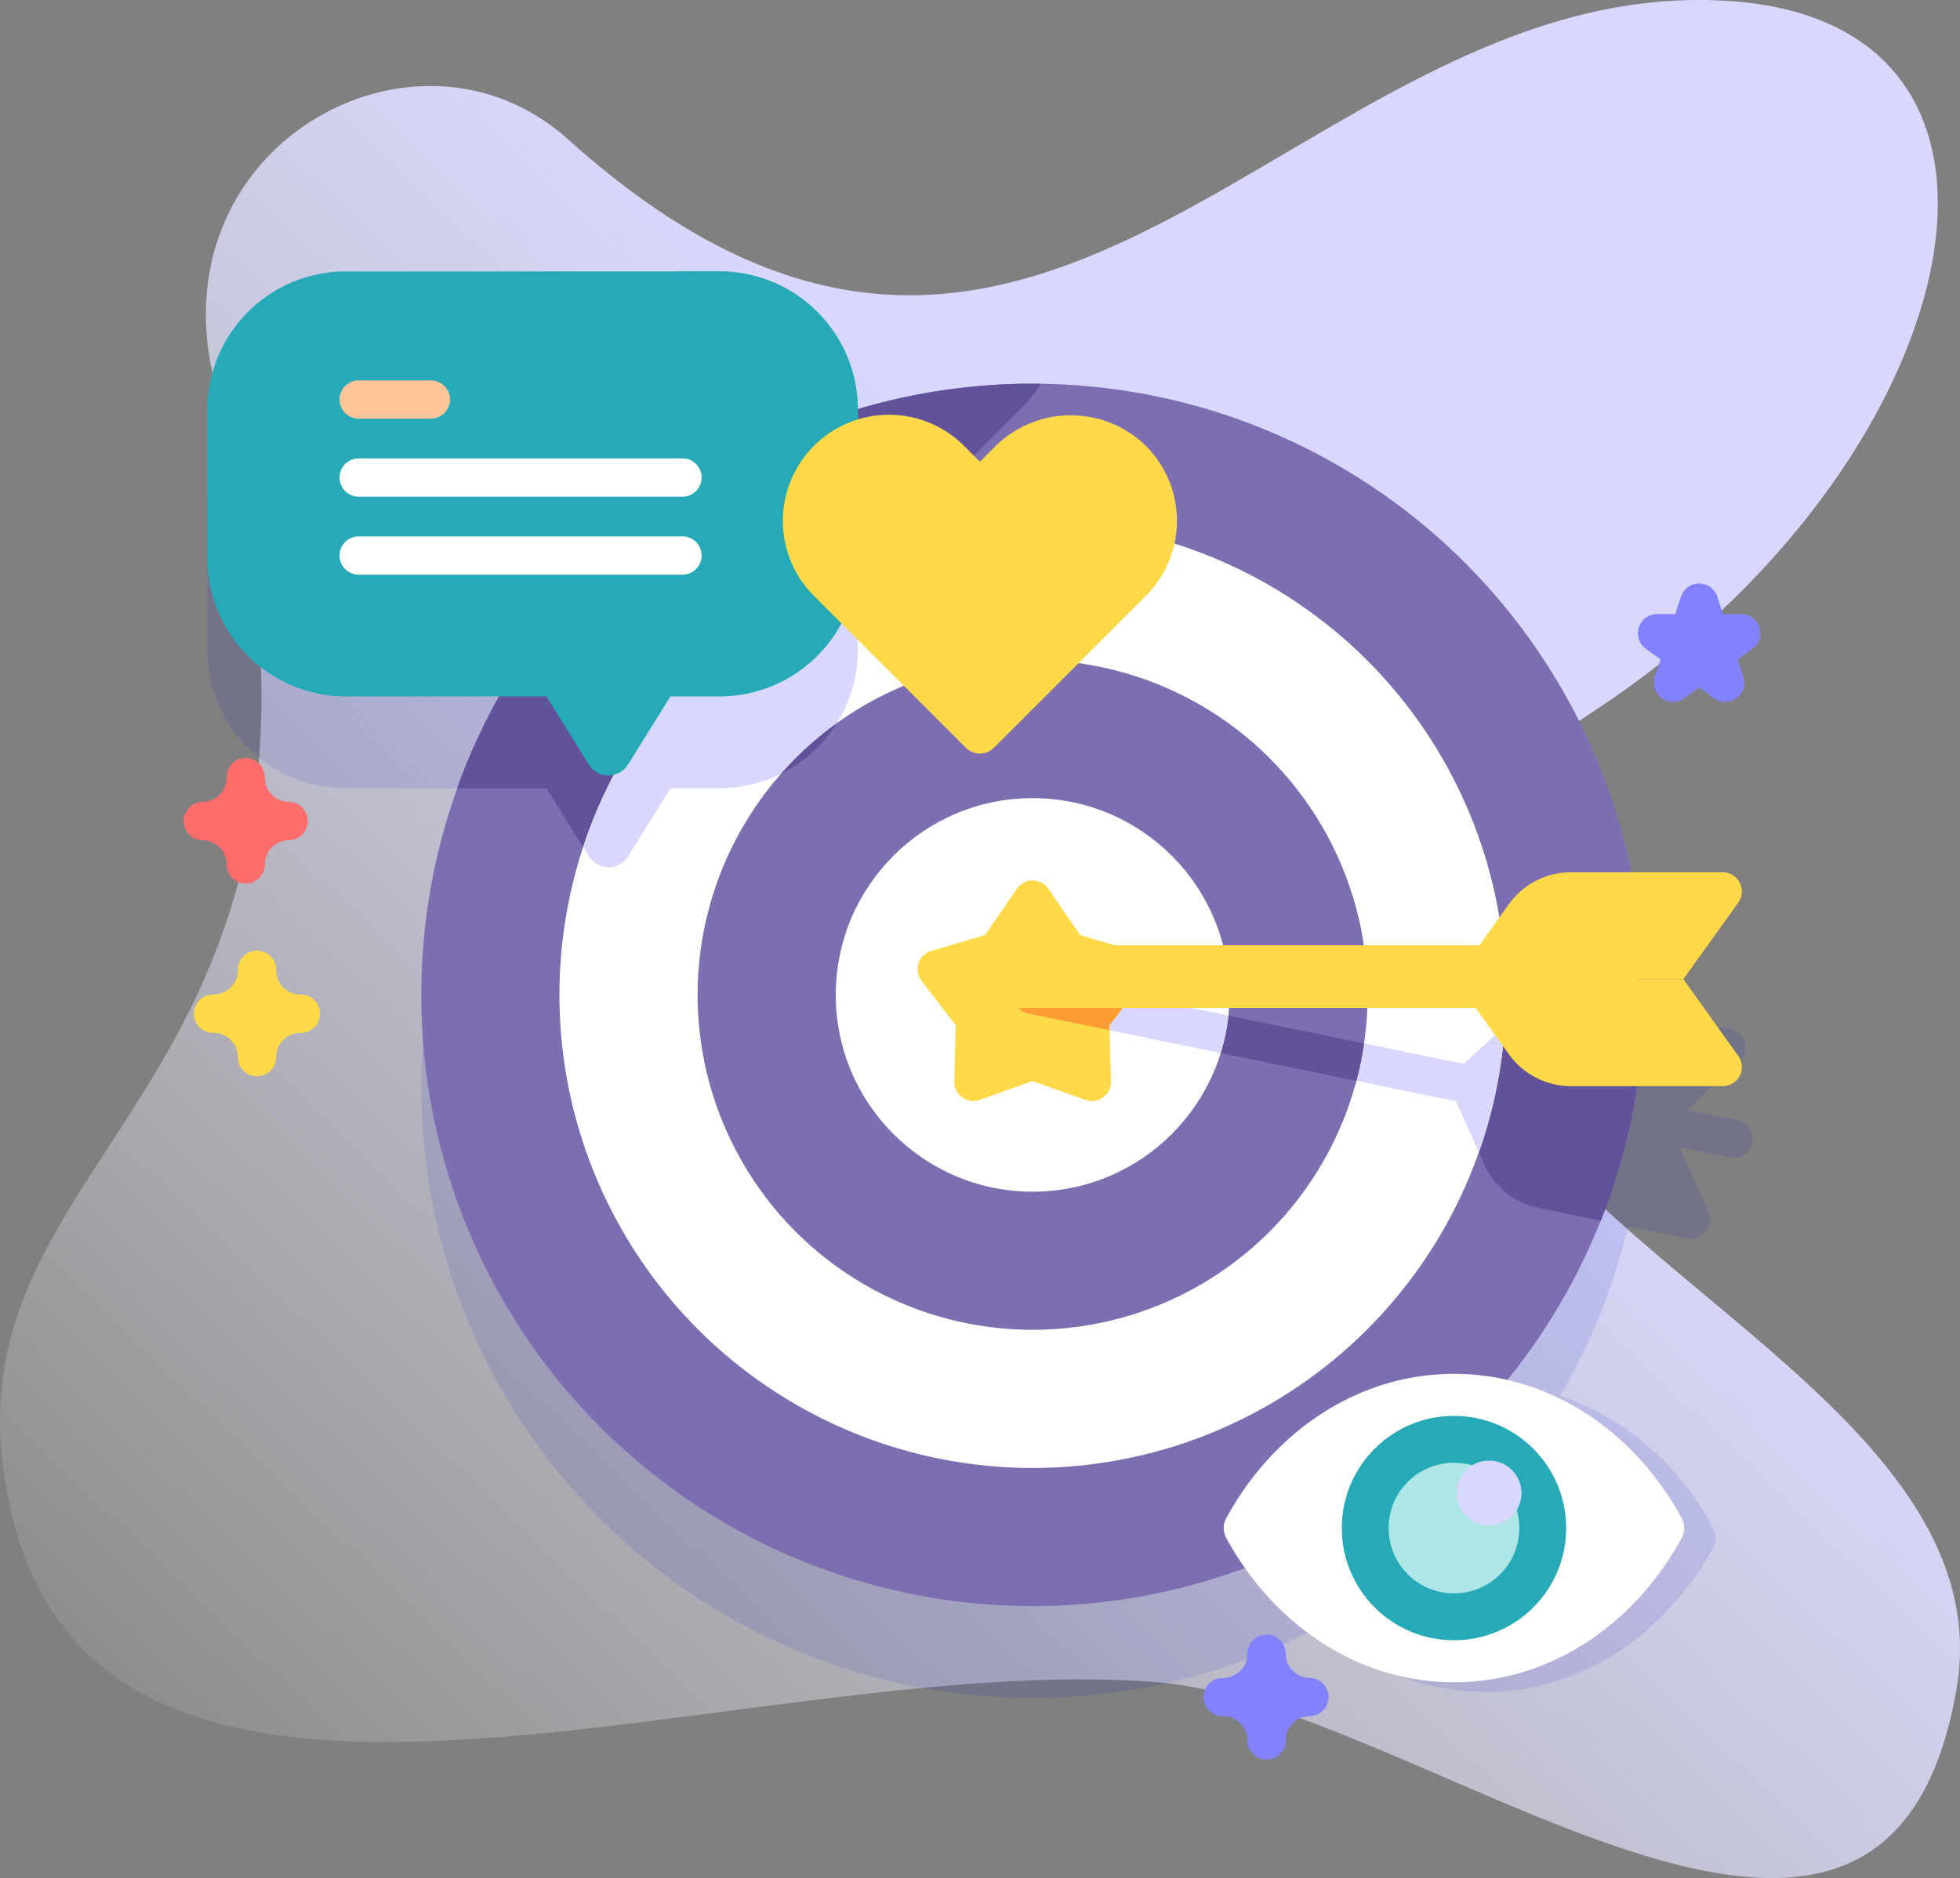 <svg xmlns="http://www.w3.org/2000/svg" xmlns:xlink="http://www.w3.org/1999/xlink" width="125" height="119.803" viewBox="0 0 125 119.803">
  <rect x="0" y="0" width="125" height="119.803" fill="#808080" stroke="none"/>
  <defs>
    <linearGradient id="linear-gradient" x1="0.13" y1="0.969" x2="0.995" y2="0.067" gradientUnits="objectBoundingBox">
      <stop offset="0" stop-color="#fff" stop-opacity="0"/>
      <stop offset="0.262" stop-color="#ededff" stop-opacity="0.416"/>
      <stop offset="0.629" stop-color="#d8d8ff"/>
    </linearGradient>
  </defs>
  <g id="Grupo_1102521" data-name="Grupo 1102521" transform="translate(11911.333 11940.5)">
    <g id="Grupo_1102392" data-name="Grupo 1102392" transform="translate(-11911.333 -11951.143)">
      <g id="Grupo_1102280" data-name="Grupo 1102280" transform="translate(0 10.643)">
        <path id="Trazado_880751" data-name="Trazado 880751" d="M13.753,35.277C25.62,79.648-2.7,82.7.212,104.39c4.061,30.231,46.3,11.354,73.611,13.568,16.762,1.358,46.309,27.088,50.945.491,2.8-16.044-20.546-25.271-28.926-38.017-8.1-12.314-4.389-17.744,5.848-24.453,23.489-15.394,30.723-43.869,8.5-45.278C82.8,8.965,66.646,46.888,36.224,19.529c-9.773-8.788-26.541.531-22.471,15.748Z" transform="translate(0 -10.643)" fill="url(#linear-gradient)"/>
      </g>
      <g id="Grupo_1102302" data-name="Grupo 1102302" transform="translate(11.683 17.883)">
        <g id="Grupo_1102296" data-name="Grupo 1102296" transform="translate(0.325)">
          <g id="Grupo_1102291" data-name="Grupo 1102291" transform="translate(1.22 10.075)">
            <path id="Trazado_880752" data-name="Trazado 880752" d="M151.752,153.841l-3.184-.654,3.311-3.066a1.221,1.221,0,0,0-.584-2.091l-5.8-1.191a39.016,39.016,0,0,0-49.832-32.49,8.825,8.825,0,0,0-8.825-8.782H63.012a8.827,8.827,0,0,0-8.826,8.826v9.459a8.827,8.827,0,0,0,8.826,8.826h9.771a39,39,0,0,0,52.329,53.474,15.758,15.758,0,0,0,10.573,4.173c6.128,0,11.5-3.675,14.517-9.193a1.343,1.343,0,0,0,0-1.289,17.571,17.571,0,0,0-9.743-8.42,38.746,38.746,0,0,0,4.32-10.8l3.772.775a1.221,1.221,0,0,0,1.361-1.692l-1.835-4.123,3.184.654a1.24,1.24,0,0,0,.247.025,1.221,1.221,0,0,0,.244-2.417Z" transform="translate(-54.186 -99.707)" fill="#0000cb" opacity="0.1"/>
            <g id="Grupo_1102282" data-name="Grupo 1102282" transform="translate(13.638 7.161)">
              <circle id="Elipse_12029" data-name="Elipse 12029" cx="38.989" cy="38.989" r="38.989" transform="translate(0 0.001)" fill="#7d6eb2"/>
              <path id="Trazado_880753" data-name="Trazado 880753" d="M343.728,372.194a39.057,39.057,0,0,1-15.234,11.235c-.161-.261-.315-.527-.464-.8a1.343,1.343,0,0,1,0-1.289c3.015-5.518,8.391-9.192,14.519-9.192Q343.142,372.15,343.728,372.194Z" transform="translate(-274.687 -308.368)" fill="#62529b"/>
              <g id="Grupo_1102281" data-name="Grupo 1102281" transform="translate(20.514)">
                <path id="Trazado_880754" data-name="Trazado 880754" d="M213.057,110.9a6.75,6.75,0,0,1-1.072,1.392l-9.685,9.683a1.273,1.273,0,0,1-1.8,0l-6.428-6.428a38.789,38.789,0,0,1,18.474-4.648C212.715,110.9,212.886,110.9,213.057,110.9Z" transform="translate(-194.07 -110.898)" fill="#62529b"/>
              </g>
              <path id="Trazado_880755" data-name="Trazado 880755" d="M144.963,125.227v9.458a8.828,8.828,0,0,1-8.826,8.828h-3.125l-2.705,4.341a1.471,1.471,0,0,1-2.5,0l-2.708-4.341h-5.7a39.084,39.084,0,0,1,23.77-23.613A8.785,8.785,0,0,1,144.963,125.227Z" transform="translate(-117.119 -117.702)" fill="#62529b"/>
              <path id="Trazado_880756" data-name="Trazado 880756" d="M304.941,267.86a38.825,38.825,0,0,1-2.737,13.364l-3.972-.815a4.874,4.874,0,0,1-3.479-2.8l-1.78-4-27.256-5.6a1.221,1.221,0,0,1,.493-2.393l27.253,5.6,3.213-2.976a4.881,4.881,0,0,1,4.3-1.2Z" transform="translate(-226.975 -227.83)" fill="#62529b"/>
              <circle id="Elipse_12030" data-name="Elipse 12030" cx="30.177" cy="30.177" r="30.177" transform="translate(8.812 8.813)" fill="#fff"/>
              <path id="Trazado_880757" data-name="Trazado 880757" d="M169.846,155.74v6.035a8.828,8.828,0,0,1-8.826,8.828H157.9l-2.705,4.341a1.471,1.471,0,0,1-2.5,0l-.369-.591A30.312,30.312,0,0,1,169.846,155.74Z" transform="translate(-142.002 -144.792)" fill="#d8d8ff"/>
              <path id="Trazado_880758" data-name="Trazado 880758" d="M296.076,268.8a29.941,29.941,0,0,1-1.655,8.062l-1.448-3.252-27.256-5.6a1.221,1.221,0,0,1,.493-2.393l27.253,5.6Z" transform="translate(-226.975 -227.83)" fill="#d8d8ff"/>
              <circle id="Elipse_12031" data-name="Elipse 12031" cx="21.365" cy="21.365" r="21.365" transform="translate(17.624 17.625)" fill="#7d6eb2"/>
              <path id="Trazado_880759" data-name="Trazado 880759" d="M287.1,269.915a20.429,20.429,0,0,1-.491,2.39l-20.9-4.29a1.221,1.221,0,0,1,.493-2.393Z" transform="translate(-226.975 -227.83)" fill="#62529b"/>
              <circle id="Elipse_12032" data-name="Elipse 12032" cx="12.553" cy="12.553" r="12.553" transform="translate(26.436 26.437)" fill="#fff"/>
              <path id="Trazado_880760" data-name="Trazado 880760" d="M278.446,268.138a12.324,12.324,0,0,1-.491,2.39l-12.239-2.512a1.221,1.221,0,0,1,.493-2.393Z" transform="translate(-226.975 -227.83)" fill="#d8d8ff"/>
              <path id="Trazado_880761" data-name="Trazado 880761" d="M247.043,253.5l-3.368,1.2a1.221,1.221,0,0,1-1.629-1.184l.1-3.573-2.18-2.833a1.221,1.221,0,0,1,.622-1.915l3.428-1.011,2.021-2.948a1.221,1.221,0,0,1,2.014,0l2.021,2.948L253.5,245.2a1.221,1.221,0,0,1,.622,1.915l-2.18,2.833.1,3.573a1.22,1.22,0,0,1-1.629,1.184Z" transform="translate(-208.055 -209.014)" fill="#ffd947"/>
              <path id="Trazado_880762" data-name="Trazado 880762" d="M270.859,268.758l.01.315-5.156-1.057a1.221,1.221,0,0,1,.493-2.393l6.1,1.255Z" transform="translate(-226.972 -227.83)" fill="#ff9c33"/>
            </g>
            <g id="Grupo_1102289" data-name="Grupo 1102289" transform="translate(0)">
              <g id="Grupo_1102284" data-name="Grupo 1102284">
                <path id="Trazado_880763" data-name="Trazado 880763" d="M95.668,90.392v9.459a8.826,8.826,0,0,1-8.826,8.826H83.719l-2.707,4.343a1.471,1.471,0,0,1-2.5,0l-2.708-4.343H63.013a8.827,8.827,0,0,1-8.826-8.826V90.392a8.827,8.827,0,0,1,8.826-8.826H86.841a8.826,8.826,0,0,1,8.826,8.826Z" transform="translate(-54.187 -81.566)" fill="#26aab7"/>
                <g id="Grupo_1102283" data-name="Grupo 1102283" transform="translate(28.914 0)">
                  <path id="Trazado_880764" data-name="Trazado 880764" d="M185.186,90.394v9.46c0,.11,0,.217-.007.325a1.276,1.276,0,0,1-.894-.374L174.6,90.123a6.771,6.771,0,0,1-.837-8.555h2.6A8.824,8.824,0,0,1,185.186,90.394Z" transform="translate(-172.62 -81.568)" fill="#26aab7"/>
                </g>
              </g>
              <g id="Grupo_1102288" data-name="Grupo 1102288" transform="translate(8.462 6.951)">
                <g id="Grupo_1102285" data-name="Grupo 1102285">
                  <path id="Trazado_880765" data-name="Trazado 880765" d="M94.606,112.477H90.069a1.221,1.221,0,1,1,0-2.441h4.537a1.221,1.221,0,1,1,0,2.441Z" transform="translate(-88.848 -110.036)" fill="#ffc498"/>
                </g>
                <g id="Grupo_1102286" data-name="Grupo 1102286" transform="translate(0 4.976)">
                  <path id="Trazado_880766" data-name="Trazado 880766" d="M110.719,132.859H90.069a1.221,1.221,0,1,1,0-2.441h20.65a1.221,1.221,0,0,1,0,2.441Z" transform="translate(-88.848 -130.418)" fill="#fff"/>
                </g>
                <g id="Grupo_1102287" data-name="Grupo 1102287" transform="translate(0 9.952)">
                  <path id="Trazado_880767" data-name="Trazado 880767" d="M110.719,153.24H90.069a1.221,1.221,0,1,1,0-2.441h20.65a1.221,1.221,0,0,1,0,2.441Z" transform="translate(-88.848 -150.799)" fill="#fff"/>
                </g>
              </g>
            </g>
            <g id="Grupo_1102290" data-name="Grupo 1102290" transform="translate(79.575 38.33)">
              <path id="Trazado_880768" data-name="Trazado 880768" d="M394.68,249.481H380.126l3.422-4.781a4.883,4.883,0,0,1,3.971-2.041h9.67a1.221,1.221,0,0,1,.993,1.931Z" transform="translate(-380.126 -242.66)" fill="#ffd947"/>
              <path id="Trazado_880769" data-name="Trazado 880769" d="M387.519,277.421h9.67a1.221,1.221,0,0,0,.993-1.931l-3.5-4.89H380.126l3.422,4.78A4.883,4.883,0,0,0,387.519,277.421Z" transform="translate(-380.126 -263.779)" fill="#ffd947"/>
            </g>
            <path id="Trazado_880770" data-name="Trazado 880770" d="M207.616,199.65a8.84,8.84,0,0,1-3.542,3.215A21.6,21.6,0,0,1,207.616,199.65Z" transform="translate(-167.48 -170.821)" fill="#62529b"/>
          </g>
          <g id="Grupo_1102292" data-name="Grupo 1102292" transform="translate(37.925 19.218)">
            <path id="Trazado_880771" data-name="Trazado 880771" d="M186.1,47.363l-.92.92-1.014-1.014a6.767,6.767,0,1,0-9.571,9.571l9.684,9.684a1.273,1.273,0,0,0,1.8,0l9.684-9.684a6.767,6.767,0,0,0-.1-9.668,6.854,6.854,0,0,0-9.566.192Z" transform="translate(-172.618 -45.286)" fill="#ffd947"/>
          </g>
          <g id="Grupo_1102295" data-name="Grupo 1102295" transform="translate(-2 5.241)">
            <g id="Grupo_1102294" data-name="Grupo 1102294">
              <g id="Grupo_1102293" data-name="Grupo 1102293">
                <path id="Trazado_880772" data-name="Trazado 880772" d="M357.069,357.342a1.343,1.343,0,0,1,0,1.289c-3.016,5.518-8.389,9.193-14.517,9.193s-11.5-3.674-14.517-9.193a1.344,1.344,0,0,1,0-1.289c3.014-5.518,8.389-9.193,14.517-9.193S354.055,351.824,357.069,357.342Z" transform="translate(-259.832 -272.99)" fill="#fff"/>
              </g>
              <circle id="Elipse_12033" data-name="Elipse 12033" cx="7.156" cy="7.156" r="7.156" transform="translate(75.564 77.84)" fill="#26aab7"/>
              <circle id="Elipse_12034" data-name="Elipse 12034" cx="4.167" cy="4.167" r="4.167" transform="translate(78.552 80.829)" fill="#aee6e6"/>
              <circle id="Elipse_12035" data-name="Elipse 12035" cx="2.072" cy="2.072" r="2.072" transform="translate(82.882 80.691)" fill="#d8d8ff"/>
            </g>
          </g>
          <rect id="Rectángulo_401742" data-name="Rectángulo 401742" width="40" height="4" transform="translate(52.324 53.061)" fill="#ffd947"/>
        </g>
        <g id="Grupo_1102297" data-name="Grupo 1102297" transform="translate(0 41.15)">
          <path id="Trazado_880774" data-name="Trazado 880774" d="M51.842,216.825a1.221,1.221,0,0,1-1.221-1.221,1.548,1.548,0,0,0-1.546-1.546,1.221,1.221,0,0,1,0-2.441,1.548,1.548,0,0,0,1.546-1.546,1.221,1.221,0,1,1,2.441,0,1.548,1.548,0,0,0,1.546,1.546,1.221,1.221,0,0,1,0,2.441,1.548,1.548,0,0,0-1.546,1.546A1.221,1.221,0,0,1,51.842,216.825Z" transform="translate(-47.854 -208.85)" fill="#ff6c6c"/>
        </g>
        <g id="Grupo_1102298" data-name="Grupo 1102298" transform="translate(65.105 97.031)">
          <path id="Trazado_880775" data-name="Trazado 880775" d="M318.514,445.713a1.221,1.221,0,0,1-1.221-1.221,1.548,1.548,0,0,0-1.546-1.546,1.221,1.221,0,1,1,0-2.441,1.548,1.548,0,0,0,1.546-1.546,1.221,1.221,0,0,1,2.442,0,1.548,1.548,0,0,0,1.546,1.546,1.221,1.221,0,0,1,0,2.441,1.548,1.548,0,0,0-1.546,1.546A1.221,1.221,0,0,1,318.514,445.713Z" transform="translate(-314.526 -437.738)" fill="#8282ff"/>
        </g>
        <g id="Grupo_1102299" data-name="Grupo 1102299" transform="translate(0.719 53.438)">
          <path id="Trazado_880776" data-name="Trazado 880776" d="M54.788,267.156a1.221,1.221,0,0,1-1.221-1.221,1.548,1.548,0,0,0-1.546-1.546,1.221,1.221,0,1,1,0-2.441,1.548,1.548,0,0,0,1.546-1.546,1.221,1.221,0,1,1,2.441,0,1.548,1.548,0,0,0,1.546,1.546,1.221,1.221,0,1,1,0,2.441,1.548,1.548,0,0,0-1.546,1.546A1.221,1.221,0,0,1,54.788,267.156Z" transform="translate(-50.8 -259.181)" fill="#ffd947"/>
        </g>
        <g id="Grupo_1102301" data-name="Grupo 1102301" transform="translate(92.773 29.983)">
          <path id="Trazado_880778" data-name="Trazado 880778" d="M433.419,170.66a1.217,1.217,0,0,1-.717-.233l-.942-.685-.942.685a1.22,1.22,0,0,1-1.878-1.365l.36-1.108-.942-.685a1.221,1.221,0,0,1,.717-2.208h1.165l.36-1.108a1.221,1.221,0,0,1,2.322,0l.36,1.108h1.165a1.221,1.221,0,0,1,.718,2.208l-.942.685.36,1.108a1.22,1.22,0,0,1-1.162,1.6Z" transform="translate(-427.854 -163.11)" fill="#8282ff"/>
        </g>
      </g>
    </g>
  </g>
</svg>
